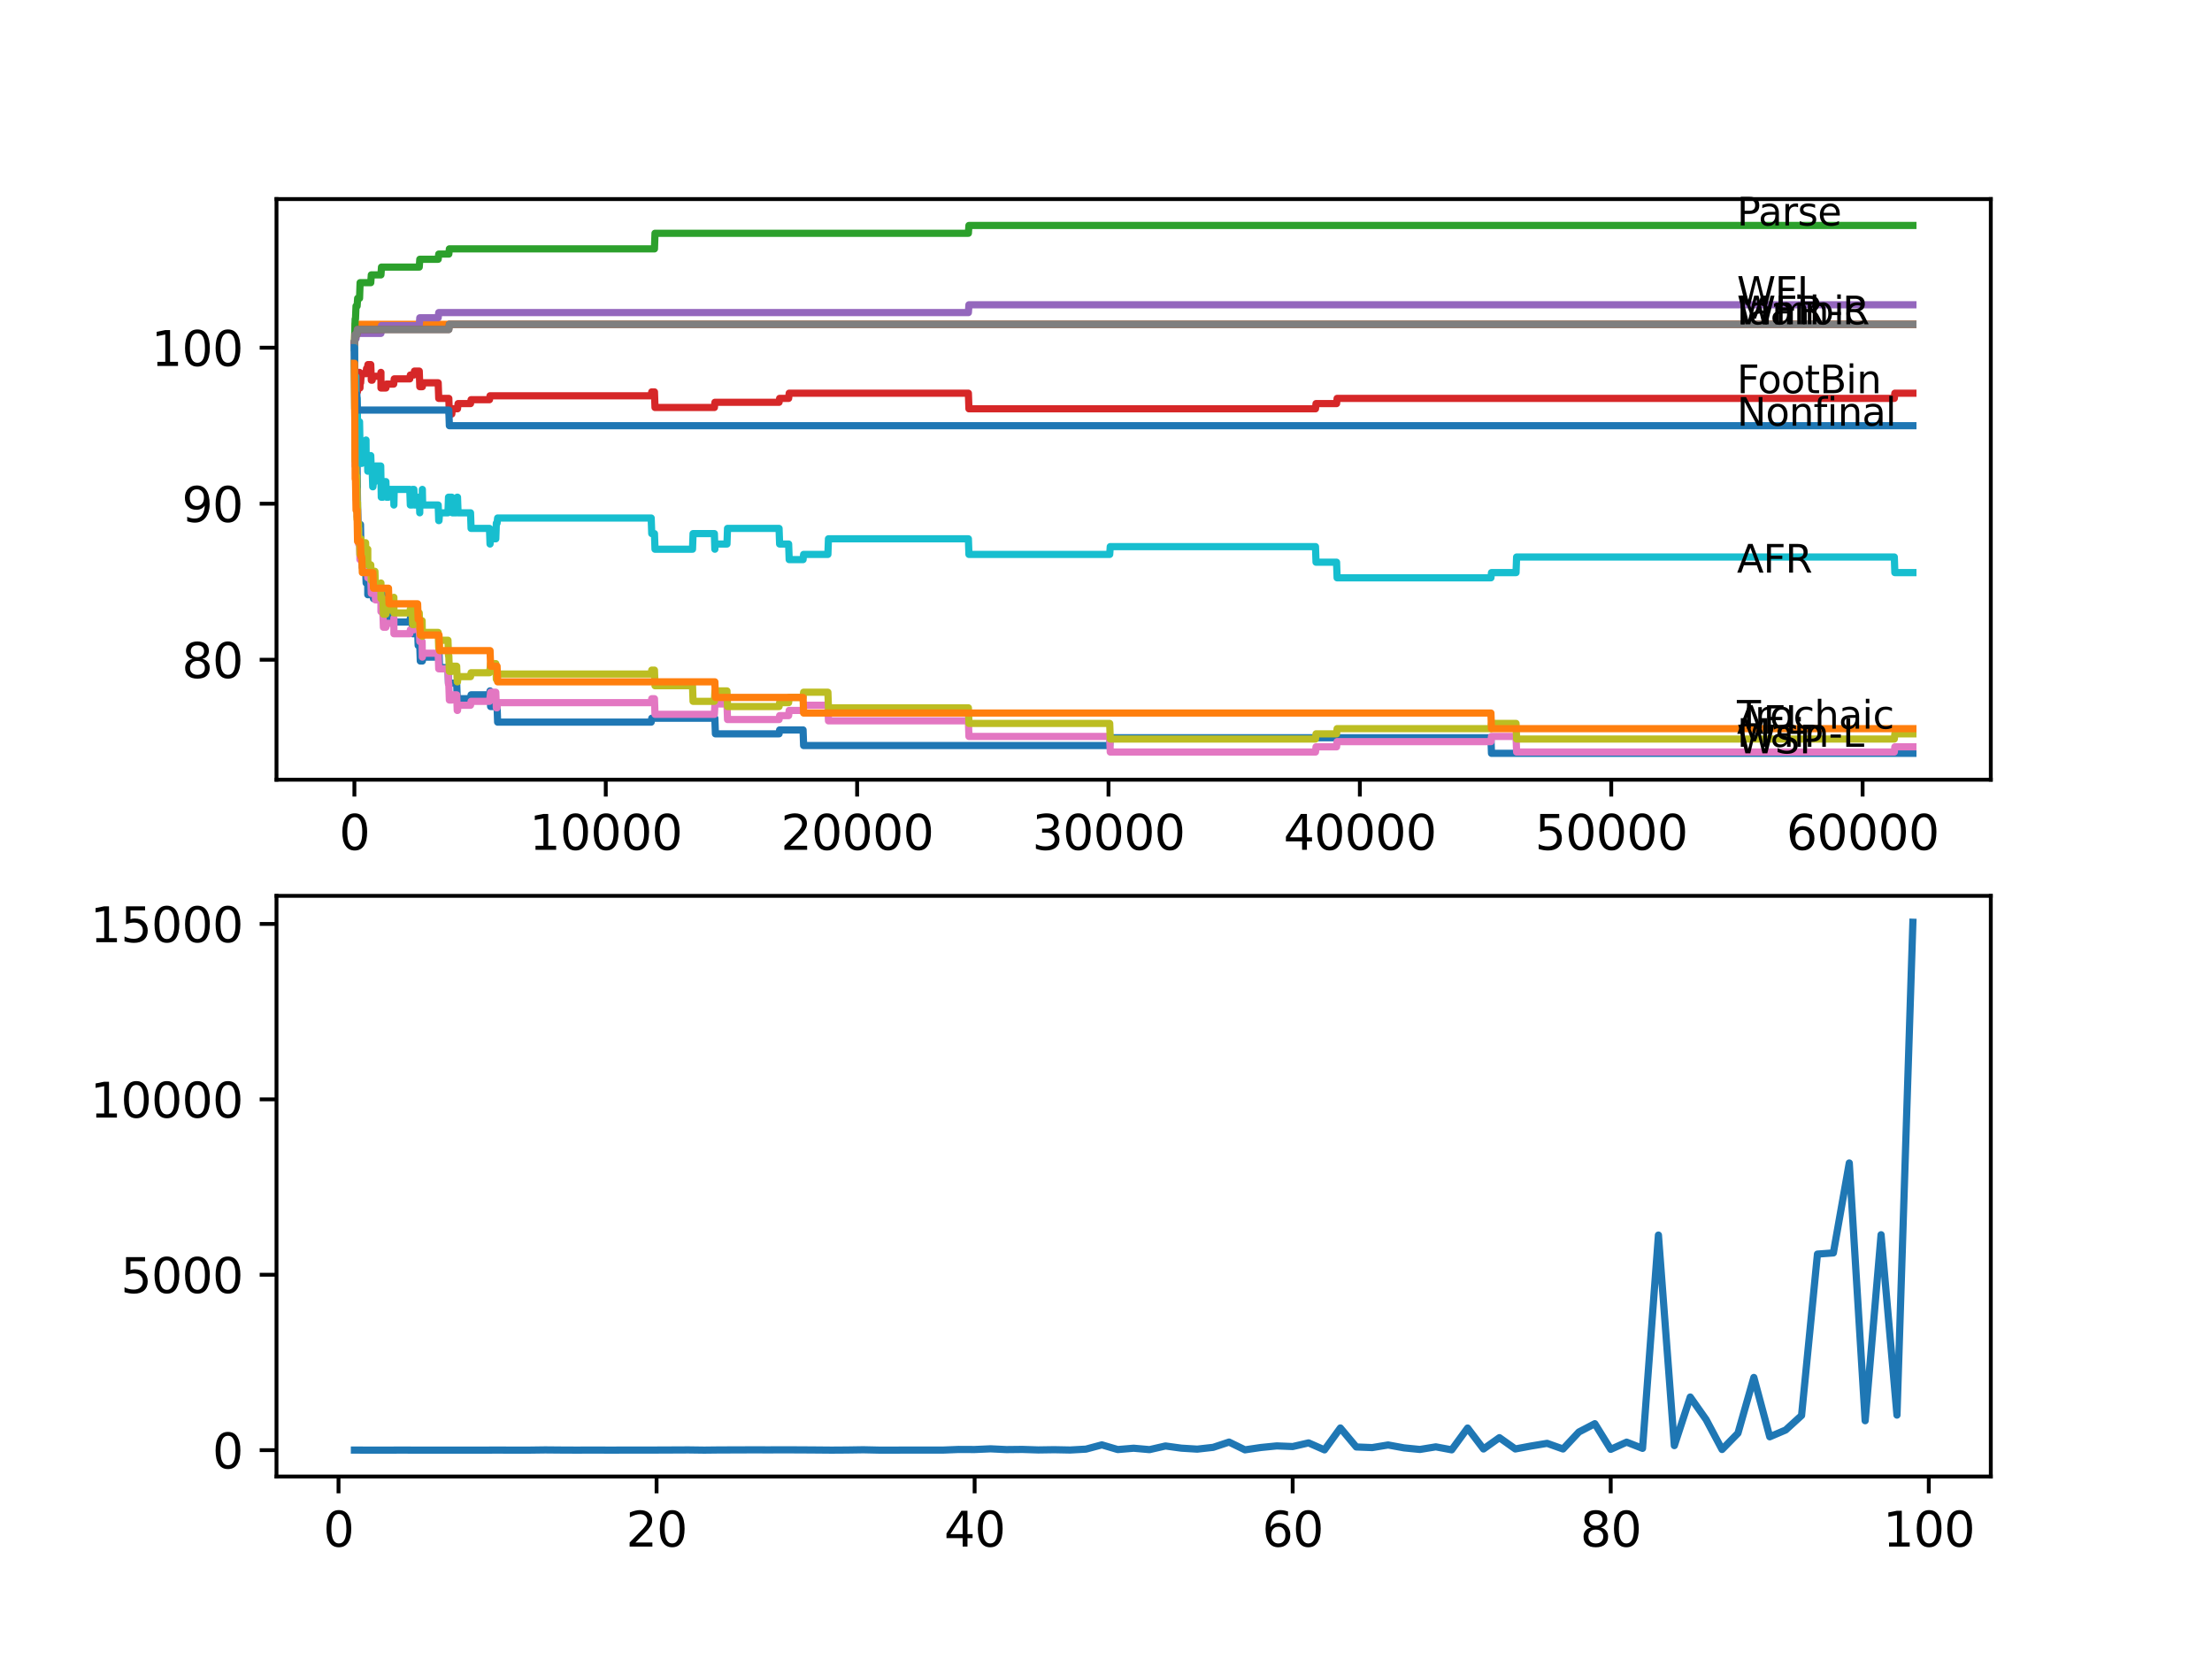 <?xml version="1.0" encoding="utf-8" standalone="no"?>
<!DOCTYPE svg PUBLIC "-//W3C//DTD SVG 1.1//EN"
  "http://www.w3.org/Graphics/SVG/1.1/DTD/svg11.dtd">
<svg xmlns:xlink="http://www.w3.org/1999/xlink" width="460.8pt" height="345.6pt" viewBox="0 0 460.8 345.6" xmlns="http://www.w3.org/2000/svg" version="1.1">
 <defs>
  <style type="text/css">*{stroke-linejoin: round; stroke-linecap: butt}</style>
 </defs>
 <g id="figure_1">
  <g id="patch_1">
   <path d="M 0 345.6 
L 460.8 345.6 
L 460.8 0 
L 0 0 
z
" style="fill: #ffffff"/>
  </g>
  <g id="axes_1">
   <g id="patch_2">
    <path d="M 57.6 162.432 
L 414.72 162.432 
L 414.72 41.472 
L 57.6 41.472 
z
" style="fill: #ffffff"/>
   </g>
   <g id="matplotlib.axis_1">
    <g id="xtick_1">
     <g id="line2d_1">
      <defs>
       <path id="m756cd01f2f" d="M 0 0 
L 0 3.5 
" style="stroke: #000000; stroke-width: 0.8"/>
      </defs>
      <g>
       <use xlink:href="#m756cd01f2f" x="73.827" y="162.432" style="stroke: #000000; stroke-width: 0.8"/>
      </g>
     </g>
     <g id="text_1">
      <!-- 0 -->
      <g transform="translate(70.646 177.03)scale(0.1 -0.1)">
       <defs>
        <path id="DejaVuSans-30" d="M 2034 4250 
Q 1547 4250 1301 3770 
Q 1056 3291 1056 2328 
Q 1056 1369 1301 889 
Q 1547 409 2034 409 
Q 2525 409 2770 889 
Q 3016 1369 3016 2328 
Q 3016 3291 2770 3770 
Q 2525 4250 2034 4250 
z
M 2034 4750 
Q 2819 4750 3233 4129 
Q 3647 3509 3647 2328 
Q 3647 1150 3233 529 
Q 2819 -91 2034 -91 
Q 1250 -91 836 529 
Q 422 1150 422 2328 
Q 422 3509 836 4129 
Q 1250 4750 2034 4750 
z
" transform="scale(0.016)"/>
       </defs>
       <use xlink:href="#DejaVuSans-30"/>
      </g>
     </g>
    </g>
    <g id="xtick_2">
     <g id="line2d_2">
      <g>
       <use xlink:href="#m756cd01f2f" x="126.192" y="162.432" style="stroke: #000000; stroke-width: 0.8"/>
      </g>
     </g>
     <g id="text_2">
      <!-- 10000 -->
      <g transform="translate(110.286 177.03)scale(0.1 -0.1)">
       <defs>
        <path id="DejaVuSans-31" d="M 794 531 
L 1825 531 
L 1825 4091 
L 703 3866 
L 703 4441 
L 1819 4666 
L 2450 4666 
L 2450 531 
L 3481 531 
L 3481 0 
L 794 0 
L 794 531 
z
" transform="scale(0.016)"/>
       </defs>
       <use xlink:href="#DejaVuSans-31"/>
       <use xlink:href="#DejaVuSans-30" x="63.623"/>
       <use xlink:href="#DejaVuSans-30" x="127.246"/>
       <use xlink:href="#DejaVuSans-30" x="190.869"/>
       <use xlink:href="#DejaVuSans-30" x="254.492"/>
      </g>
     </g>
    </g>
    <g id="xtick_3">
     <g id="line2d_3">
      <g>
       <use xlink:href="#m756cd01f2f" x="178.556" y="162.432" style="stroke: #000000; stroke-width: 0.8"/>
      </g>
     </g>
     <g id="text_3">
      <!-- 20000 -->
      <g transform="translate(162.65 177.03)scale(0.1 -0.1)">
       <defs>
        <path id="DejaVuSans-32" d="M 1228 531 
L 3431 531 
L 3431 0 
L 469 0 
L 469 531 
Q 828 903 1448 1529 
Q 2069 2156 2228 2338 
Q 2531 2678 2651 2914 
Q 2772 3150 2772 3378 
Q 2772 3750 2511 3984 
Q 2250 4219 1831 4219 
Q 1534 4219 1204 4116 
Q 875 4013 500 3803 
L 500 4441 
Q 881 4594 1212 4672 
Q 1544 4750 1819 4750 
Q 2544 4750 2975 4387 
Q 3406 4025 3406 3419 
Q 3406 3131 3298 2873 
Q 3191 2616 2906 2266 
Q 2828 2175 2409 1742 
Q 1991 1309 1228 531 
z
" transform="scale(0.016)"/>
       </defs>
       <use xlink:href="#DejaVuSans-32"/>
       <use xlink:href="#DejaVuSans-30" x="63.623"/>
       <use xlink:href="#DejaVuSans-30" x="127.246"/>
       <use xlink:href="#DejaVuSans-30" x="190.869"/>
       <use xlink:href="#DejaVuSans-30" x="254.492"/>
      </g>
     </g>
    </g>
    <g id="xtick_4">
     <g id="line2d_4">
      <g>
       <use xlink:href="#m756cd01f2f" x="230.921" y="162.432" style="stroke: #000000; stroke-width: 0.8"/>
      </g>
     </g>
     <g id="text_4">
      <!-- 30000 -->
      <g transform="translate(215.015 177.03)scale(0.1 -0.1)">
       <defs>
        <path id="DejaVuSans-33" d="M 2597 2516 
Q 3050 2419 3304 2112 
Q 3559 1806 3559 1356 
Q 3559 666 3084 287 
Q 2609 -91 1734 -91 
Q 1441 -91 1130 -33 
Q 819 25 488 141 
L 488 750 
Q 750 597 1062 519 
Q 1375 441 1716 441 
Q 2309 441 2620 675 
Q 2931 909 2931 1356 
Q 2931 1769 2642 2001 
Q 2353 2234 1838 2234 
L 1294 2234 
L 1294 2753 
L 1863 2753 
Q 2328 2753 2575 2939 
Q 2822 3125 2822 3475 
Q 2822 3834 2567 4026 
Q 2313 4219 1838 4219 
Q 1578 4219 1281 4162 
Q 984 4106 628 3988 
L 628 4550 
Q 988 4650 1302 4700 
Q 1616 4750 1894 4750 
Q 2613 4750 3031 4423 
Q 3450 4097 3450 3541 
Q 3450 3153 3228 2886 
Q 3006 2619 2597 2516 
z
" transform="scale(0.016)"/>
       </defs>
       <use xlink:href="#DejaVuSans-33"/>
       <use xlink:href="#DejaVuSans-30" x="63.623"/>
       <use xlink:href="#DejaVuSans-30" x="127.246"/>
       <use xlink:href="#DejaVuSans-30" x="190.869"/>
       <use xlink:href="#DejaVuSans-30" x="254.492"/>
      </g>
     </g>
    </g>
    <g id="xtick_5">
     <g id="line2d_5">
      <g>
       <use xlink:href="#m756cd01f2f" x="283.285" y="162.432" style="stroke: #000000; stroke-width: 0.8"/>
      </g>
     </g>
     <g id="text_5">
      <!-- 40000 -->
      <g transform="translate(267.379 177.03)scale(0.1 -0.1)">
       <defs>
        <path id="DejaVuSans-34" d="M 2419 4116 
L 825 1625 
L 2419 1625 
L 2419 4116 
z
M 2253 4666 
L 3047 4666 
L 3047 1625 
L 3713 1625 
L 3713 1100 
L 3047 1100 
L 3047 0 
L 2419 0 
L 2419 1100 
L 313 1100 
L 313 1709 
L 2253 4666 
z
" transform="scale(0.016)"/>
       </defs>
       <use xlink:href="#DejaVuSans-34"/>
       <use xlink:href="#DejaVuSans-30" x="63.623"/>
       <use xlink:href="#DejaVuSans-30" x="127.246"/>
       <use xlink:href="#DejaVuSans-30" x="190.869"/>
       <use xlink:href="#DejaVuSans-30" x="254.492"/>
      </g>
     </g>
    </g>
    <g id="xtick_6">
     <g id="line2d_6">
      <g>
       <use xlink:href="#m756cd01f2f" x="335.65" y="162.432" style="stroke: #000000; stroke-width: 0.8"/>
      </g>
     </g>
     <g id="text_6">
      <!-- 50000 -->
      <g transform="translate(319.744 177.03)scale(0.1 -0.1)">
       <defs>
        <path id="DejaVuSans-35" d="M 691 4666 
L 3169 4666 
L 3169 4134 
L 1269 4134 
L 1269 2991 
Q 1406 3038 1543 3061 
Q 1681 3084 1819 3084 
Q 2600 3084 3056 2656 
Q 3513 2228 3513 1497 
Q 3513 744 3044 326 
Q 2575 -91 1722 -91 
Q 1428 -91 1123 -41 
Q 819 9 494 109 
L 494 744 
Q 775 591 1075 516 
Q 1375 441 1709 441 
Q 2250 441 2565 725 
Q 2881 1009 2881 1497 
Q 2881 1984 2565 2268 
Q 2250 2553 1709 2553 
Q 1456 2553 1204 2497 
Q 953 2441 691 2322 
L 691 4666 
z
" transform="scale(0.016)"/>
       </defs>
       <use xlink:href="#DejaVuSans-35"/>
       <use xlink:href="#DejaVuSans-30" x="63.623"/>
       <use xlink:href="#DejaVuSans-30" x="127.246"/>
       <use xlink:href="#DejaVuSans-30" x="190.869"/>
       <use xlink:href="#DejaVuSans-30" x="254.492"/>
      </g>
     </g>
    </g>
    <g id="xtick_7">
     <g id="line2d_7">
      <g>
       <use xlink:href="#m756cd01f2f" x="388.014" y="162.432" style="stroke: #000000; stroke-width: 0.8"/>
      </g>
     </g>
     <g id="text_7">
      <!-- 60000 -->
      <g transform="translate(372.108 177.03)scale(0.1 -0.1)">
       <defs>
        <path id="DejaVuSans-36" d="M 2113 2584 
Q 1688 2584 1439 2293 
Q 1191 2003 1191 1497 
Q 1191 994 1439 701 
Q 1688 409 2113 409 
Q 2538 409 2786 701 
Q 3034 994 3034 1497 
Q 3034 2003 2786 2293 
Q 2538 2584 2113 2584 
z
M 3366 4563 
L 3366 3988 
Q 3128 4100 2886 4159 
Q 2644 4219 2406 4219 
Q 1781 4219 1451 3797 
Q 1122 3375 1075 2522 
Q 1259 2794 1537 2939 
Q 1816 3084 2150 3084 
Q 2853 3084 3261 2657 
Q 3669 2231 3669 1497 
Q 3669 778 3244 343 
Q 2819 -91 2113 -91 
Q 1303 -91 875 529 
Q 447 1150 447 2328 
Q 447 3434 972 4092 
Q 1497 4750 2381 4750 
Q 2619 4750 2861 4703 
Q 3103 4656 3366 4563 
z
" transform="scale(0.016)"/>
       </defs>
       <use xlink:href="#DejaVuSans-36"/>
       <use xlink:href="#DejaVuSans-30" x="63.623"/>
       <use xlink:href="#DejaVuSans-30" x="127.246"/>
       <use xlink:href="#DejaVuSans-30" x="190.869"/>
       <use xlink:href="#DejaVuSans-30" x="254.492"/>
      </g>
     </g>
    </g>
   </g>
   <g id="matplotlib.axis_2">
    <g id="ytick_1">
     <g id="line2d_8">
      <defs>
       <path id="me4a958b101" d="M 0 0 
L -3.5 0 
" style="stroke: #000000; stroke-width: 0.8"/>
      </defs>
      <g>
       <use xlink:href="#me4a958b101" x="57.6" y="137.433" style="stroke: #000000; stroke-width: 0.8"/>
      </g>
     </g>
     <g id="text_8">
      <!-- 80 -->
      <g transform="translate(37.875 141.232)scale(0.1 -0.1)">
       <defs>
        <path id="DejaVuSans-38" d="M 2034 2216 
Q 1584 2216 1326 1975 
Q 1069 1734 1069 1313 
Q 1069 891 1326 650 
Q 1584 409 2034 409 
Q 2484 409 2743 651 
Q 3003 894 3003 1313 
Q 3003 1734 2745 1975 
Q 2488 2216 2034 2216 
z
M 1403 2484 
Q 997 2584 770 2862 
Q 544 3141 544 3541 
Q 544 4100 942 4425 
Q 1341 4750 2034 4750 
Q 2731 4750 3128 4425 
Q 3525 4100 3525 3541 
Q 3525 3141 3298 2862 
Q 3072 2584 2669 2484 
Q 3125 2378 3379 2068 
Q 3634 1759 3634 1313 
Q 3634 634 3220 271 
Q 2806 -91 2034 -91 
Q 1263 -91 848 271 
Q 434 634 434 1313 
Q 434 1759 690 2068 
Q 947 2378 1403 2484 
z
M 1172 3481 
Q 1172 3119 1398 2916 
Q 1625 2713 2034 2713 
Q 2441 2713 2670 2916 
Q 2900 3119 2900 3481 
Q 2900 3844 2670 4047 
Q 2441 4250 2034 4250 
Q 1625 4250 1398 4047 
Q 1172 3844 1172 3481 
z
" transform="scale(0.016)"/>
       </defs>
       <use xlink:href="#DejaVuSans-38"/>
       <use xlink:href="#DejaVuSans-30" x="63.623"/>
      </g>
     </g>
    </g>
    <g id="ytick_2">
     <g id="line2d_9">
      <g>
       <use xlink:href="#me4a958b101" x="57.6" y="104.931" style="stroke: #000000; stroke-width: 0.8"/>
      </g>
     </g>
     <g id="text_9">
      <!-- 90 -->
      <g transform="translate(37.875 108.731)scale(0.1 -0.1)">
       <defs>
        <path id="DejaVuSans-39" d="M 703 97 
L 703 672 
Q 941 559 1184 500 
Q 1428 441 1663 441 
Q 2288 441 2617 861 
Q 2947 1281 2994 2138 
Q 2813 1869 2534 1725 
Q 2256 1581 1919 1581 
Q 1219 1581 811 2004 
Q 403 2428 403 3163 
Q 403 3881 828 4315 
Q 1253 4750 1959 4750 
Q 2769 4750 3195 4129 
Q 3622 3509 3622 2328 
Q 3622 1225 3098 567 
Q 2575 -91 1691 -91 
Q 1453 -91 1209 -44 
Q 966 3 703 97 
z
M 1959 2075 
Q 2384 2075 2632 2365 
Q 2881 2656 2881 3163 
Q 2881 3666 2632 3958 
Q 2384 4250 1959 4250 
Q 1534 4250 1286 3958 
Q 1038 3666 1038 3163 
Q 1038 2656 1286 2365 
Q 1534 2075 1959 2075 
z
" transform="scale(0.016)"/>
       </defs>
       <use xlink:href="#DejaVuSans-39"/>
       <use xlink:href="#DejaVuSans-30" x="63.623"/>
      </g>
     </g>
    </g>
    <g id="ytick_3">
     <g id="line2d_10">
      <g>
       <use xlink:href="#me4a958b101" x="57.6" y="72.43" style="stroke: #000000; stroke-width: 0.8"/>
      </g>
     </g>
     <g id="text_10">
      <!-- 100 -->
      <g transform="translate(31.512 76.229)scale(0.1 -0.1)">
       <use xlink:href="#DejaVuSans-31"/>
       <use xlink:href="#DejaVuSans-30" x="63.623"/>
       <use xlink:href="#DejaVuSans-30" x="127.246"/>
      </g>
     </g>
    </g>
   </g>
   <g id="line2d_11">
    <path d="M 73.833 71.617 
L 73.843 71.617 
L 73.958 87.597 
L 73.974 85.972 
L 73.979 85.972 
L 74.105 97.348 
L 74.126 97.348 
L 74.246 95.452 
L 74.367 95.452 
L 74.493 106.015 
L 74.503 106.015 
L 74.618 109.265 
L 75.095 109.265 
L 75.215 115.765 
L 75.33 114.953 
L 75.367 114.953 
L 75.482 118.203 
L 76.158 118.203 
L 76.273 121.453 
L 76.535 121.453 
L 76.613 120.64 
L 76.619 123.891 
L 76.629 123.891 
L 77.236 123.891 
L 77.352 122.265 
L 77.535 122.265 
L 77.65 121.453 
L 77.687 121.453 
L 77.802 124.703 
L 79.31 124.703 
L 79.425 123.891 
L 79.755 123.891 
L 79.87 127.141 
L 80.389 127.141 
L 80.504 126.328 
L 80.928 126.328 
L 81.043 129.578 
L 85.363 129.578 
L 85.479 128.766 
L 85.84 128.766 
L 85.955 132.016 
L 86.222 132.016 
L 86.337 131.203 
L 86.997 131.203 
L 87.112 134.454 
L 87.442 134.454 
L 87.557 137.704 
L 87.982 137.704 
L 88.097 136.891 
L 91.281 136.891 
L 91.396 135.808 
L 91.453 135.808 
L 91.569 139.058 
L 93.318 139.058 
L 93.433 142.308 
L 95.135 142.308 
L 95.25 145.558 
L 98.02 145.558 
L 98.135 144.746 
L 101.968 144.746 
L 102.083 143.933 
L 102.089 143.933 
L 102.204 147.183 
L 103.55 147.183 
L 103.665 150.434 
L 135.654 150.434 
L 135.769 149.621 
L 148.918 149.621 
L 149.033 152.871 
L 162.292 152.871 
L 162.407 152.059 
L 167.293 152.059 
L 167.408 155.309 
L 231.172 155.309 
L 231.287 153.684 
L 310.588 153.684 
L 310.703 156.934 
L 398.487 156.934 
L 398.487 156.934 
" clip-path="url(#p70b802750a)" style="fill: none; stroke: #1f77b4; stroke-width: 1.5; stroke-linecap: square"/>
   </g>
   <g id="line2d_12">
    <path d="M 73.833 71.617 
L 73.843 71.617 
L 73.979 67.555 
L 398.487 67.555 
L 398.487 67.555 
" clip-path="url(#p70b802750a)" style="fill: none; stroke: #ff7f0e; stroke-width: 1.5; stroke-linecap: square"/>
   </g>
   <g id="line2d_13">
    <path d="M 73.833 71.617 
L 73.843 71.617 
L 73.985 66.471 
L 74.053 66.471 
L 74.168 63.763 
L 74.393 63.763 
L 74.508 62.138 
L 74.901 62.138 
L 75.016 58.887 
L 77.236 58.887 
L 77.352 57.262 
L 79.357 57.262 
L 79.472 55.637 
L 87.338 55.637 
L 87.453 54.012 
L 91.281 54.012 
L 91.396 52.929 
L 93.496 52.929 
L 93.611 51.845 
L 136.335 51.845 
L 136.45 48.595 
L 201.733 48.595 
L 201.848 46.97 
L 398.487 46.97 
L 398.487 46.97 
" clip-path="url(#p70b802750a)" style="fill: none; stroke: #2ca02c; stroke-width: 1.5; stroke-linecap: square"/>
   </g>
   <g id="line2d_14">
    <path d="M 73.833 72.43 
L 73.848 72.43 
L 73.859 71.346 
L 73.901 79.201 
L 73.927 78.388 
L 73.964 78.388 
L 73.985 81.639 
L 74.074 78.93 
L 74.126 78.93 
L 74.163 78.118 
L 74.168 81.368 
L 74.22 81.368 
L 74.252 81.368 
L 74.372 78.388 
L 74.393 78.388 
L 74.451 81.639 
L 74.503 78.659 
L 74.608 78.659 
L 74.723 77.576 
L 74.901 77.576 
L 74.985 80.826 
L 75.011 79.743 
L 75.126 79.743 
L 75.241 77.847 
L 76.247 77.847 
L 76.362 76.763 
L 76.535 76.763 
L 76.65 75.951 
L 77.236 75.951 
L 77.352 79.201 
L 77.535 79.201 
L 77.65 78.388 
L 79.31 78.388 
L 79.357 77.576 
L 79.362 80.826 
L 79.404 80.826 
L 80.389 80.826 
L 80.504 80.013 
L 82.012 80.013 
L 82.127 78.93 
L 85.363 78.93 
L 85.479 78.118 
L 86.222 78.118 
L 86.337 77.305 
L 87.338 77.305 
L 87.453 80.555 
L 87.982 80.555 
L 88.097 79.743 
L 91.281 79.743 
L 91.396 82.993 
L 93.496 82.993 
L 93.611 86.243 
L 94.119 86.243 
L 94.234 85.16 
L 95.307 85.16 
L 95.423 84.076 
L 98.02 84.076 
L 98.135 83.264 
L 101.968 83.264 
L 102.083 82.451 
L 135.654 82.451 
L 135.769 81.639 
L 136.335 81.639 
L 136.45 84.889 
L 148.819 84.889 
L 148.934 83.805 
L 162.292 83.805 
L 162.407 82.993 
L 164.287 82.993 
L 164.402 81.909 
L 201.733 81.909 
L 201.848 85.16 
L 274.038 85.16 
L 274.153 84.076 
L 278.431 84.076 
L 278.546 82.993 
L 394.618 82.993 
L 394.733 81.909 
L 398.487 81.909 
L 398.487 81.909 
" clip-path="url(#p70b802750a)" style="fill: none; stroke: #d62728; stroke-width: 1.5; stroke-linecap: square"/>
   </g>
   <g id="line2d_15">
    <path d="M 73.833 71.617 
L 73.869 71.617 
L 73.985 70.534 
L 74.163 70.534 
L 74.278 69.45 
L 79.357 69.45 
L 79.472 67.825 
L 87.338 67.825 
L 87.453 66.2 
L 91.281 66.2 
L 91.396 65.117 
L 201.733 65.117 
L 201.848 63.492 
L 398.487 63.492 
L 398.487 63.492 
" clip-path="url(#p70b802750a)" style="fill: none; stroke: #9467bd; stroke-width: 1.5; stroke-linecap: square"/>
   </g>
   <g id="line2d_16">
    <path d="M 73.833 72.43 
L 73.843 72.43 
L 73.969 69.721 
L 74.341 69.721 
L 74.456 68.638 
L 93.496 68.638 
L 93.611 67.555 
L 398.487 67.555 
L 398.487 67.555 
" clip-path="url(#p70b802750a)" style="fill: none; stroke: #8c564b; stroke-width: 1.5; stroke-linecap: square"/>
   </g>
   <g id="line2d_17">
    <path d="M 73.833 72.43 
L 73.838 72.43 
L 73.979 95.723 
L 73.985 94.639 
L 73.995 93.827 
L 74 97.077 
L 74.089 95.181 
L 74.095 95.181 
L 74.215 104.119 
L 74.252 104.119 
L 74.341 101.952 
L 74.346 105.202 
L 74.356 105.202 
L 74.367 105.202 
L 74.393 104.39 
L 74.398 107.64 
L 74.472 105.744 
L 74.477 105.744 
L 74.592 111.161 
L 74.608 111.161 
L 74.702 110.077 
L 74.707 113.328 
L 74.901 113.328 
L 74.985 116.578 
L 75.011 115.494 
L 75.095 115.494 
L 75.194 113.328 
L 75.199 116.578 
L 75.215 116.578 
L 75.33 115.765 
L 76.158 115.765 
L 76.247 119.015 
L 76.268 117.932 
L 76.535 117.932 
L 76.613 117.119 
L 76.619 120.37 
L 76.629 120.37 
L 77.236 120.37 
L 77.352 123.62 
L 77.535 123.62 
L 77.65 122.807 
L 77.687 122.807 
L 77.802 121.724 
L 78.106 121.724 
L 78.221 124.974 
L 79.31 124.974 
L 79.357 124.161 
L 79.362 127.412 
L 79.404 127.412 
L 79.755 127.412 
L 79.87 130.662 
L 80.389 130.662 
L 80.504 129.849 
L 82.012 129.849 
L 82.054 128.766 
L 82.059 132.016 
L 82.112 132.016 
L 85.363 132.016 
L 85.479 131.203 
L 86.222 131.203 
L 86.337 130.391 
L 87.338 130.391 
L 87.453 133.641 
L 87.934 133.641 
L 87.982 136.891 
L 88.044 136.079 
L 91.281 136.079 
L 91.396 139.329 
L 93.318 139.329 
L 93.433 142.579 
L 93.496 142.579 
L 93.611 145.829 
L 94.119 145.829 
L 94.234 144.746 
L 95.135 144.746 
L 95.25 147.996 
L 95.307 147.996 
L 95.423 146.913 
L 98.02 146.913 
L 98.135 146.1 
L 101.968 146.1 
L 102.083 145.287 
L 102.089 145.287 
L 102.204 144.204 
L 103.283 144.204 
L 103.398 147.454 
L 103.55 147.454 
L 103.665 146.371 
L 135.654 146.371 
L 135.769 145.558 
L 136.335 145.558 
L 136.45 148.808 
L 148.819 148.808 
L 148.939 146.642 
L 151.442 146.642 
L 151.557 149.892 
L 162.292 149.892 
L 162.407 149.079 
L 164.287 149.079 
L 164.402 147.996 
L 167.293 147.996 
L 167.408 146.913 
L 172.466 146.913 
L 172.582 150.163 
L 201.733 150.163 
L 201.848 153.413 
L 231.172 153.413 
L 231.287 156.663 
L 274.038 156.663 
L 274.153 155.58 
L 278.431 155.58 
L 278.546 154.496 
L 310.588 154.496 
L 310.703 153.413 
L 315.819 153.413 
L 315.935 156.663 
L 394.618 156.663 
L 394.733 155.58 
L 398.487 155.58 
L 398.487 155.58 
" clip-path="url(#p70b802750a)" style="fill: none; stroke: #e377c2; stroke-width: 1.5; stroke-linecap: square"/>
   </g>
   <g id="line2d_18">
    <path d="M 73.833 72.43 
L 73.843 72.43 
L 73.969 69.721 
L 74.341 69.721 
L 74.456 68.638 
L 93.496 68.638 
L 93.611 67.555 
L 398.487 67.555 
L 398.487 67.555 
" clip-path="url(#p70b802750a)" style="fill: none; stroke: #7f7f7f; stroke-width: 1.5; stroke-linecap: square"/>
   </g>
   <g id="line2d_19">
    <path d="M 73.833 75.68 
L 73.838 75.68 
L 73.979 94.639 
L 74 95.993 
L 74.095 92.472 
L 74.215 101.41 
L 74.252 101.41 
L 74.341 99.244 
L 74.346 102.494 
L 74.356 102.494 
L 74.367 102.494 
L 74.372 101.681 
L 74.398 108.181 
L 74.44 108.181 
L 74.451 108.181 
L 74.477 104.66 
L 74.508 110.077 
L 74.545 110.077 
L 74.608 110.077 
L 74.702 108.994 
L 74.707 112.244 
L 74.901 112.244 
L 74.985 115.494 
L 75.011 114.411 
L 75.095 114.411 
L 75.194 112.244 
L 75.199 115.494 
L 75.215 115.494 
L 75.33 114.682 
L 75.367 114.682 
L 75.482 113.057 
L 76.158 113.057 
L 76.247 116.307 
L 76.268 115.223 
L 76.535 115.223 
L 76.613 114.411 
L 76.619 117.661 
L 76.629 117.661 
L 77.236 117.661 
L 77.352 120.911 
L 77.535 120.911 
L 77.65 120.099 
L 77.687 120.099 
L 77.802 119.015 
L 78.106 119.015 
L 78.221 122.265 
L 79.31 122.265 
L 79.357 121.453 
L 79.362 124.703 
L 79.404 124.703 
L 79.755 124.703 
L 79.87 127.953 
L 80.389 127.953 
L 80.504 127.141 
L 80.928 127.141 
L 81.043 125.516 
L 82.012 125.516 
L 82.054 124.432 
L 82.059 127.682 
L 82.112 127.682 
L 85.363 127.682 
L 85.479 126.87 
L 85.84 126.87 
L 85.955 130.12 
L 86.222 130.12 
L 86.337 129.307 
L 86.997 129.307 
L 87.112 127.682 
L 87.338 127.682 
L 87.442 130.933 
L 87.447 129.307 
L 87.934 129.307 
L 87.982 132.558 
L 88.044 131.745 
L 91.281 131.745 
L 91.396 134.995 
L 91.453 134.995 
L 91.569 133.37 
L 93.318 133.37 
L 93.433 136.62 
L 93.496 136.62 
L 93.611 139.87 
L 94.119 139.87 
L 94.234 138.787 
L 95.135 138.787 
L 95.25 142.037 
L 95.307 142.037 
L 95.423 140.954 
L 98.02 140.954 
L 98.135 140.141 
L 101.968 140.141 
L 102.083 139.329 
L 102.089 139.329 
L 102.204 138.245 
L 103.283 138.245 
L 103.398 141.496 
L 103.55 141.496 
L 103.665 140.412 
L 135.654 140.412 
L 135.769 139.6 
L 136.335 139.6 
L 136.45 142.85 
L 144.263 142.85 
L 144.378 146.1 
L 148.819 146.1 
L 148.939 143.933 
L 151.442 143.933 
L 151.557 147.183 
L 162.292 147.183 
L 162.407 146.371 
L 164.287 146.371 
L 164.402 145.287 
L 167.293 145.287 
L 167.408 144.204 
L 172.466 144.204 
L 172.582 147.454 
L 201.733 147.454 
L 201.848 150.704 
L 231.172 150.704 
L 231.287 153.955 
L 274.038 153.955 
L 274.153 152.871 
L 278.431 152.871 
L 278.546 151.788 
L 310.588 151.788 
L 310.703 150.704 
L 315.819 150.704 
L 315.935 153.955 
L 394.618 153.955 
L 394.733 152.871 
L 398.487 152.871 
L 398.487 152.871 
" clip-path="url(#p70b802750a)" style="fill: none; stroke: #bcbd22; stroke-width: 1.5; stroke-linecap: square"/>
   </g>
   <g id="line2d_20">
    <path d="M 73.833 75.68 
L 73.838 75.68 
L 73.843 72.43 
L 73.901 85.16 
L 73.937 82.722 
L 73.943 82.722 
L 74.011 78.388 
L 74.032 84.889 
L 74.042 84.889 
L 74.053 84.889 
L 74.126 78.388 
L 74.163 81.639 
L 74.278 84.889 
L 74.299 84.889 
L 74.341 88.139 
L 74.377 82.993 
L 74.409 86.243 
L 74.451 86.243 
L 74.503 91.118 
L 74.561 87.868 
L 74.608 87.868 
L 74.702 91.118 
L 74.718 87.868 
L 74.901 87.868 
L 75.021 94.368 
L 75.095 94.368 
L 75.131 96.535 
L 75.21 93.285 
L 75.215 93.285 
L 75.33 96.535 
L 75.367 96.535 
L 75.482 94.91 
L 76.158 94.91 
L 76.247 91.66 
L 76.268 94.91 
L 76.535 94.91 
L 76.613 98.16 
L 76.645 94.91 
L 77.236 94.91 
L 77.352 98.16 
L 77.535 98.16 
L 77.65 101.41 
L 77.687 101.41 
L 77.802 100.327 
L 78.106 100.327 
L 78.221 97.077 
L 79.31 97.077 
L 79.43 103.577 
L 79.755 103.577 
L 79.87 100.327 
L 80.389 100.327 
L 80.504 103.577 
L 80.928 103.577 
L 81.043 101.952 
L 82.012 101.952 
L 82.054 105.202 
L 82.122 101.952 
L 85.363 101.952 
L 85.479 105.202 
L 85.84 105.202 
L 85.955 101.952 
L 86.222 101.952 
L 86.337 105.202 
L 86.997 105.202 
L 87.112 103.577 
L 87.338 103.577 
L 87.442 106.827 
L 87.447 105.202 
L 87.934 105.202 
L 87.982 101.952 
L 88.044 105.202 
L 91.281 105.202 
L 91.396 108.452 
L 91.453 108.452 
L 91.569 106.827 
L 93.318 106.827 
L 93.433 103.577 
L 94.119 103.577 
L 94.234 106.827 
L 95.135 106.827 
L 95.25 103.577 
L 95.307 103.577 
L 95.423 106.827 
L 98.02 106.827 
L 98.135 110.077 
L 101.968 110.077 
L 102.083 113.328 
L 102.089 113.328 
L 102.204 112.244 
L 103.283 112.244 
L 103.398 108.994 
L 103.55 108.994 
L 103.665 107.911 
L 135.654 107.911 
L 135.769 111.161 
L 136.335 111.161 
L 136.45 114.411 
L 144.263 114.411 
L 144.378 111.161 
L 148.819 111.161 
L 148.918 114.411 
L 148.929 113.328 
L 151.442 113.328 
L 151.557 110.077 
L 162.292 110.077 
L 162.407 113.328 
L 164.287 113.328 
L 164.402 116.578 
L 167.293 116.578 
L 167.408 115.494 
L 172.466 115.494 
L 172.582 112.244 
L 201.733 112.244 
L 201.848 115.494 
L 231.172 115.494 
L 231.287 113.869 
L 274.038 113.869 
L 274.153 117.119 
L 278.431 117.119 
L 278.546 120.37 
L 310.588 120.37 
L 310.703 119.286 
L 315.819 119.286 
L 315.935 116.036 
L 394.618 116.036 
L 394.733 119.286 
L 398.487 119.286 
L 398.487 119.286 
" clip-path="url(#p70b802750a)" style="fill: none; stroke: #17becf; stroke-width: 1.5; stroke-linecap: square"/>
   </g>
   <g id="line2d_21">
    <path d="M 73.833 72.43 
L 73.843 72.43 
L 73.969 82.18 
L 74.341 82.18 
L 74.456 85.43 
L 93.496 85.43 
L 93.611 88.681 
L 398.487 88.681 
L 398.487 88.681 
" clip-path="url(#p70b802750a)" style="fill: none; stroke: #1f77b4; stroke-width: 1.5; stroke-linecap: square"/>
   </g>
   <g id="line2d_22">
    <path d="M 73.833 75.68 
L 73.843 75.68 
L 73.99 99.785 
L 74.053 99.785 
L 74.173 106.286 
L 74.367 106.286 
L 74.487 112.786 
L 75.095 112.786 
L 75.21 116.036 
L 75.367 116.036 
L 75.482 119.286 
L 77.687 119.286 
L 77.802 122.536 
L 80.928 122.536 
L 81.043 125.786 
L 86.997 125.786 
L 87.112 129.037 
L 87.442 129.037 
L 87.557 132.287 
L 91.453 132.287 
L 91.569 135.537 
L 102.089 135.537 
L 102.204 138.787 
L 103.55 138.787 
L 103.665 142.037 
L 148.918 142.037 
L 149.033 145.287 
L 167.293 145.287 
L 167.408 148.538 
L 310.588 148.538 
L 310.703 151.788 
L 398.487 151.788 
L 398.487 151.788 
" clip-path="url(#p70b802750a)" style="fill: none; stroke: #ff7f0e; stroke-width: 1.5; stroke-linecap: square"/>
   </g>
   <g id="patch_3">
    <path d="M 57.6 162.432 
L 57.6 41.472 
" style="fill: none; stroke: #000000; stroke-width: 0.8; stroke-linejoin: miter; stroke-linecap: square"/>
   </g>
   <g id="patch_4">
    <path d="M 414.72 162.432 
L 414.72 41.472 
" style="fill: none; stroke: #000000; stroke-width: 0.8; stroke-linejoin: miter; stroke-linecap: square"/>
   </g>
   <g id="patch_5">
    <path d="M 57.6 162.432 
L 414.72 162.432 
" style="fill: none; stroke: #000000; stroke-width: 0.8; stroke-linejoin: miter; stroke-linecap: square"/>
   </g>
   <g id="patch_6">
    <path d="M 57.6 41.472 
L 414.72 41.472 
" style="fill: none; stroke: #000000; stroke-width: 0.8; stroke-linejoin: miter; stroke-linecap: square"/>
   </g>
   <g id="text_11">
    <!-- WSP -->
    <g transform="translate(361.832 156.934)scale(0.08 -0.08)">
     <defs>
      <path id="DejaVuSans-57" d="M 213 4666 
L 850 4666 
L 1831 722 
L 2809 4666 
L 3519 4666 
L 4500 722 
L 5478 4666 
L 6119 4666 
L 4947 0 
L 4153 0 
L 3169 4050 
L 2175 0 
L 1381 0 
L 213 4666 
z
" transform="scale(0.016)"/>
      <path id="DejaVuSans-53" d="M 3425 4513 
L 3425 3897 
Q 3066 4069 2747 4153 
Q 2428 4238 2131 4238 
Q 1616 4238 1336 4038 
Q 1056 3838 1056 3469 
Q 1056 3159 1242 3001 
Q 1428 2844 1947 2747 
L 2328 2669 
Q 3034 2534 3370 2195 
Q 3706 1856 3706 1288 
Q 3706 609 3251 259 
Q 2797 -91 1919 -91 
Q 1588 -91 1214 -16 
Q 841 59 441 206 
L 441 856 
Q 825 641 1194 531 
Q 1563 422 1919 422 
Q 2459 422 2753 634 
Q 3047 847 3047 1241 
Q 3047 1584 2836 1778 
Q 2625 1972 2144 2069 
L 1759 2144 
Q 1053 2284 737 2584 
Q 422 2884 422 3419 
Q 422 4038 858 4394 
Q 1294 4750 2059 4750 
Q 2388 4750 2728 4690 
Q 3069 4631 3425 4513 
z
" transform="scale(0.016)"/>
      <path id="DejaVuSans-50" d="M 1259 4147 
L 1259 2394 
L 2053 2394 
Q 2494 2394 2734 2622 
Q 2975 2850 2975 3272 
Q 2975 3691 2734 3919 
Q 2494 4147 2053 4147 
L 1259 4147 
z
M 628 4666 
L 2053 4666 
Q 2838 4666 3239 4311 
Q 3641 3956 3641 3272 
Q 3641 2581 3239 2228 
Q 2838 1875 2053 1875 
L 1259 1875 
L 1259 0 
L 628 0 
L 628 4666 
z
" transform="scale(0.016)"/>
     </defs>
     <use xlink:href="#DejaVuSans-57"/>
     <use xlink:href="#DejaVuSans-53" x="98.877"/>
     <use xlink:href="#DejaVuSans-50" x="162.354"/>
    </g>
   </g>
   <g id="text_12">
    <!-- Iambic -->
    <g transform="translate(361.832 67.555)scale(0.08 -0.08)">
     <defs>
      <path id="DejaVuSans-49" d="M 628 4666 
L 1259 4666 
L 1259 0 
L 628 0 
L 628 4666 
z
" transform="scale(0.016)"/>
      <path id="DejaVuSans-61" d="M 2194 1759 
Q 1497 1759 1228 1600 
Q 959 1441 959 1056 
Q 959 750 1161 570 
Q 1363 391 1709 391 
Q 2188 391 2477 730 
Q 2766 1069 2766 1631 
L 2766 1759 
L 2194 1759 
z
M 3341 1997 
L 3341 0 
L 2766 0 
L 2766 531 
Q 2569 213 2275 61 
Q 1981 -91 1556 -91 
Q 1019 -91 701 211 
Q 384 513 384 1019 
Q 384 1609 779 1909 
Q 1175 2209 1959 2209 
L 2766 2209 
L 2766 2266 
Q 2766 2663 2505 2880 
Q 2244 3097 1772 3097 
Q 1472 3097 1187 3025 
Q 903 2953 641 2809 
L 641 3341 
Q 956 3463 1253 3523 
Q 1550 3584 1831 3584 
Q 2591 3584 2966 3190 
Q 3341 2797 3341 1997 
z
" transform="scale(0.016)"/>
      <path id="DejaVuSans-6d" d="M 3328 2828 
Q 3544 3216 3844 3400 
Q 4144 3584 4550 3584 
Q 5097 3584 5394 3201 
Q 5691 2819 5691 2113 
L 5691 0 
L 5113 0 
L 5113 2094 
Q 5113 2597 4934 2840 
Q 4756 3084 4391 3084 
Q 3944 3084 3684 2787 
Q 3425 2491 3425 1978 
L 3425 0 
L 2847 0 
L 2847 2094 
Q 2847 2600 2669 2842 
Q 2491 3084 2119 3084 
Q 1678 3084 1418 2786 
Q 1159 2488 1159 1978 
L 1159 0 
L 581 0 
L 581 3500 
L 1159 3500 
L 1159 2956 
Q 1356 3278 1631 3431 
Q 1906 3584 2284 3584 
Q 2666 3584 2933 3390 
Q 3200 3197 3328 2828 
z
" transform="scale(0.016)"/>
      <path id="DejaVuSans-62" d="M 3116 1747 
Q 3116 2381 2855 2742 
Q 2594 3103 2138 3103 
Q 1681 3103 1420 2742 
Q 1159 2381 1159 1747 
Q 1159 1113 1420 752 
Q 1681 391 2138 391 
Q 2594 391 2855 752 
Q 3116 1113 3116 1747 
z
M 1159 2969 
Q 1341 3281 1617 3432 
Q 1894 3584 2278 3584 
Q 2916 3584 3314 3078 
Q 3713 2572 3713 1747 
Q 3713 922 3314 415 
Q 2916 -91 2278 -91 
Q 1894 -91 1617 61 
Q 1341 213 1159 525 
L 1159 0 
L 581 0 
L 581 4863 
L 1159 4863 
L 1159 2969 
z
" transform="scale(0.016)"/>
      <path id="DejaVuSans-69" d="M 603 3500 
L 1178 3500 
L 1178 0 
L 603 0 
L 603 3500 
z
M 603 4863 
L 1178 4863 
L 1178 4134 
L 603 4134 
L 603 4863 
z
" transform="scale(0.016)"/>
      <path id="DejaVuSans-63" d="M 3122 3366 
L 3122 2828 
Q 2878 2963 2633 3030 
Q 2388 3097 2138 3097 
Q 1578 3097 1268 2742 
Q 959 2388 959 1747 
Q 959 1106 1268 751 
Q 1578 397 2138 397 
Q 2388 397 2633 464 
Q 2878 531 3122 666 
L 3122 134 
Q 2881 22 2623 -34 
Q 2366 -91 2075 -91 
Q 1284 -91 818 406 
Q 353 903 353 1747 
Q 353 2603 823 3093 
Q 1294 3584 2113 3584 
Q 2378 3584 2631 3529 
Q 2884 3475 3122 3366 
z
" transform="scale(0.016)"/>
     </defs>
     <use xlink:href="#DejaVuSans-49"/>
     <use xlink:href="#DejaVuSans-61" x="29.492"/>
     <use xlink:href="#DejaVuSans-6d" x="90.771"/>
     <use xlink:href="#DejaVuSans-62" x="188.184"/>
     <use xlink:href="#DejaVuSans-69" x="251.66"/>
     <use xlink:href="#DejaVuSans-63" x="279.443"/>
    </g>
   </g>
   <g id="text_13">
    <!-- Parse -->
    <g transform="translate(361.832 46.97)scale(0.08 -0.08)">
     <defs>
      <path id="DejaVuSans-72" d="M 2631 2963 
Q 2534 3019 2420 3045 
Q 2306 3072 2169 3072 
Q 1681 3072 1420 2755 
Q 1159 2438 1159 1844 
L 1159 0 
L 581 0 
L 581 3500 
L 1159 3500 
L 1159 2956 
Q 1341 3275 1631 3429 
Q 1922 3584 2338 3584 
Q 2397 3584 2469 3576 
Q 2541 3569 2628 3553 
L 2631 2963 
z
" transform="scale(0.016)"/>
      <path id="DejaVuSans-73" d="M 2834 3397 
L 2834 2853 
Q 2591 2978 2328 3040 
Q 2066 3103 1784 3103 
Q 1356 3103 1142 2972 
Q 928 2841 928 2578 
Q 928 2378 1081 2264 
Q 1234 2150 1697 2047 
L 1894 2003 
Q 2506 1872 2764 1633 
Q 3022 1394 3022 966 
Q 3022 478 2636 193 
Q 2250 -91 1575 -91 
Q 1294 -91 989 -36 
Q 684 19 347 128 
L 347 722 
Q 666 556 975 473 
Q 1284 391 1588 391 
Q 1994 391 2212 530 
Q 2431 669 2431 922 
Q 2431 1156 2273 1281 
Q 2116 1406 1581 1522 
L 1381 1569 
Q 847 1681 609 1914 
Q 372 2147 372 2553 
Q 372 3047 722 3315 
Q 1072 3584 1716 3584 
Q 2034 3584 2315 3537 
Q 2597 3491 2834 3397 
z
" transform="scale(0.016)"/>
      <path id="DejaVuSans-65" d="M 3597 1894 
L 3597 1613 
L 953 1613 
Q 991 1019 1311 708 
Q 1631 397 2203 397 
Q 2534 397 2845 478 
Q 3156 559 3463 722 
L 3463 178 
Q 3153 47 2828 -22 
Q 2503 -91 2169 -91 
Q 1331 -91 842 396 
Q 353 884 353 1716 
Q 353 2575 817 3079 
Q 1281 3584 2069 3584 
Q 2775 3584 3186 3129 
Q 3597 2675 3597 1894 
z
M 3022 2063 
Q 3016 2534 2758 2815 
Q 2500 3097 2075 3097 
Q 1594 3097 1305 2825 
Q 1016 2553 972 2059 
L 3022 2063 
z
" transform="scale(0.016)"/>
     </defs>
     <use xlink:href="#DejaVuSans-50"/>
     <use xlink:href="#DejaVuSans-61" x="55.803"/>
     <use xlink:href="#DejaVuSans-72" x="117.082"/>
     <use xlink:href="#DejaVuSans-73" x="158.195"/>
     <use xlink:href="#DejaVuSans-65" x="210.295"/>
    </g>
   </g>
   <g id="text_14">
    <!-- FootBin -->
    <g transform="translate(361.832 81.909)scale(0.08 -0.08)">
     <defs>
      <path id="DejaVuSans-46" d="M 628 4666 
L 3309 4666 
L 3309 4134 
L 1259 4134 
L 1259 2759 
L 3109 2759 
L 3109 2228 
L 1259 2228 
L 1259 0 
L 628 0 
L 628 4666 
z
" transform="scale(0.016)"/>
      <path id="DejaVuSans-6f" d="M 1959 3097 
Q 1497 3097 1228 2736 
Q 959 2375 959 1747 
Q 959 1119 1226 758 
Q 1494 397 1959 397 
Q 2419 397 2687 759 
Q 2956 1122 2956 1747 
Q 2956 2369 2687 2733 
Q 2419 3097 1959 3097 
z
M 1959 3584 
Q 2709 3584 3137 3096 
Q 3566 2609 3566 1747 
Q 3566 888 3137 398 
Q 2709 -91 1959 -91 
Q 1206 -91 779 398 
Q 353 888 353 1747 
Q 353 2609 779 3096 
Q 1206 3584 1959 3584 
z
" transform="scale(0.016)"/>
      <path id="DejaVuSans-74" d="M 1172 4494 
L 1172 3500 
L 2356 3500 
L 2356 3053 
L 1172 3053 
L 1172 1153 
Q 1172 725 1289 603 
Q 1406 481 1766 481 
L 2356 481 
L 2356 0 
L 1766 0 
Q 1100 0 847 248 
Q 594 497 594 1153 
L 594 3053 
L 172 3053 
L 172 3500 
L 594 3500 
L 594 4494 
L 1172 4494 
z
" transform="scale(0.016)"/>
      <path id="DejaVuSans-42" d="M 1259 2228 
L 1259 519 
L 2272 519 
Q 2781 519 3026 730 
Q 3272 941 3272 1375 
Q 3272 1813 3026 2020 
Q 2781 2228 2272 2228 
L 1259 2228 
z
M 1259 4147 
L 1259 2741 
L 2194 2741 
Q 2656 2741 2882 2914 
Q 3109 3088 3109 3444 
Q 3109 3797 2882 3972 
Q 2656 4147 2194 4147 
L 1259 4147 
z
M 628 4666 
L 2241 4666 
Q 2963 4666 3353 4366 
Q 3744 4066 3744 3513 
Q 3744 3084 3544 2831 
Q 3344 2578 2956 2516 
Q 3422 2416 3680 2098 
Q 3938 1781 3938 1306 
Q 3938 681 3513 340 
Q 3088 0 2303 0 
L 628 0 
L 628 4666 
z
" transform="scale(0.016)"/>
      <path id="DejaVuSans-6e" d="M 3513 2113 
L 3513 0 
L 2938 0 
L 2938 2094 
Q 2938 2591 2744 2837 
Q 2550 3084 2163 3084 
Q 1697 3084 1428 2787 
Q 1159 2491 1159 1978 
L 1159 0 
L 581 0 
L 581 3500 
L 1159 3500 
L 1159 2956 
Q 1366 3272 1645 3428 
Q 1925 3584 2291 3584 
Q 2894 3584 3203 3211 
Q 3513 2838 3513 2113 
z
" transform="scale(0.016)"/>
     </defs>
     <use xlink:href="#DejaVuSans-46"/>
     <use xlink:href="#DejaVuSans-6f" x="53.895"/>
     <use xlink:href="#DejaVuSans-6f" x="115.076"/>
     <use xlink:href="#DejaVuSans-74" x="176.258"/>
     <use xlink:href="#DejaVuSans-42" x="215.467"/>
     <use xlink:href="#DejaVuSans-69" x="284.07"/>
     <use xlink:href="#DejaVuSans-6e" x="311.854"/>
    </g>
   </g>
   <g id="text_15">
    <!-- WFL -->
    <g transform="translate(361.832 63.492)scale(0.08 -0.08)">
     <defs>
      <path id="DejaVuSans-4c" d="M 628 4666 
L 1259 4666 
L 1259 531 
L 3531 531 
L 3531 0 
L 628 0 
L 628 4666 
z
" transform="scale(0.016)"/>
     </defs>
     <use xlink:href="#DejaVuSans-57"/>
     <use xlink:href="#DejaVuSans-46" x="98.877"/>
     <use xlink:href="#DejaVuSans-4c" x="156.396"/>
    </g>
   </g>
   <g id="text_16">
    <!-- WFR -->
    <g transform="translate(361.832 67.555)scale(0.08 -0.08)">
     <defs>
      <path id="DejaVuSans-52" d="M 2841 2188 
Q 3044 2119 3236 1894 
Q 3428 1669 3622 1275 
L 4263 0 
L 3584 0 
L 2988 1197 
Q 2756 1666 2539 1819 
Q 2322 1972 1947 1972 
L 1259 1972 
L 1259 0 
L 628 0 
L 628 4666 
L 2053 4666 
Q 2853 4666 3247 4331 
Q 3641 3997 3641 3322 
Q 3641 2881 3436 2590 
Q 3231 2300 2841 2188 
z
M 1259 4147 
L 1259 2491 
L 2053 2491 
Q 2509 2491 2742 2702 
Q 2975 2913 2975 3322 
Q 2975 3731 2742 3939 
Q 2509 4147 2053 4147 
L 1259 4147 
z
" transform="scale(0.016)"/>
     </defs>
     <use xlink:href="#DejaVuSans-57"/>
     <use xlink:href="#DejaVuSans-46" x="98.877"/>
     <use xlink:href="#DejaVuSans-52" x="156.396"/>
    </g>
   </g>
   <g id="text_17">
    <!-- Main-L -->
    <g transform="translate(361.832 155.58)scale(0.08 -0.08)">
     <defs>
      <path id="DejaVuSans-4d" d="M 628 4666 
L 1569 4666 
L 2759 1491 
L 3956 4666 
L 4897 4666 
L 4897 0 
L 4281 0 
L 4281 4097 
L 3078 897 
L 2444 897 
L 1241 4097 
L 1241 0 
L 628 0 
L 628 4666 
z
" transform="scale(0.016)"/>
      <path id="DejaVuSans-2d" d="M 313 2009 
L 1997 2009 
L 1997 1497 
L 313 1497 
L 313 2009 
z
" transform="scale(0.016)"/>
     </defs>
     <use xlink:href="#DejaVuSans-4d"/>
     <use xlink:href="#DejaVuSans-61" x="86.279"/>
     <use xlink:href="#DejaVuSans-69" x="147.559"/>
     <use xlink:href="#DejaVuSans-6e" x="175.342"/>
     <use xlink:href="#DejaVuSans-2d" x="238.721"/>
     <use xlink:href="#DejaVuSans-4c" x="274.805"/>
    </g>
   </g>
   <g id="text_18">
    <!-- Main-R -->
    <g transform="translate(361.832 67.555)scale(0.08 -0.08)">
     <use xlink:href="#DejaVuSans-4d"/>
     <use xlink:href="#DejaVuSans-61" x="86.279"/>
     <use xlink:href="#DejaVuSans-69" x="147.559"/>
     <use xlink:href="#DejaVuSans-6e" x="175.342"/>
     <use xlink:href="#DejaVuSans-2d" x="238.721"/>
     <use xlink:href="#DejaVuSans-52" x="274.805"/>
    </g>
   </g>
   <g id="text_19">
    <!-- AFL -->
    <g transform="translate(361.832 152.871)scale(0.08 -0.08)">
     <defs>
      <path id="DejaVuSans-41" d="M 2188 4044 
L 1331 1722 
L 3047 1722 
L 2188 4044 
z
M 1831 4666 
L 2547 4666 
L 4325 0 
L 3669 0 
L 3244 1197 
L 1141 1197 
L 716 0 
L 50 0 
L 1831 4666 
z
" transform="scale(0.016)"/>
     </defs>
     <use xlink:href="#DejaVuSans-41"/>
     <use xlink:href="#DejaVuSans-46" x="68.408"/>
     <use xlink:href="#DejaVuSans-4c" x="125.928"/>
    </g>
   </g>
   <g id="text_20">
    <!-- AFR -->
    <g transform="translate(361.832 119.286)scale(0.08 -0.08)">
     <use xlink:href="#DejaVuSans-41"/>
     <use xlink:href="#DejaVuSans-46" x="68.408"/>
     <use xlink:href="#DejaVuSans-52" x="125.928"/>
    </g>
   </g>
   <g id="text_21">
    <!-- Nonfinal -->
    <g transform="translate(361.832 88.681)scale(0.08 -0.08)">
     <defs>
      <path id="DejaVuSans-4e" d="M 628 4666 
L 1478 4666 
L 3547 763 
L 3547 4666 
L 4159 4666 
L 4159 0 
L 3309 0 
L 1241 3903 
L 1241 0 
L 628 0 
L 628 4666 
z
" transform="scale(0.016)"/>
      <path id="DejaVuSans-66" d="M 2375 4863 
L 2375 4384 
L 1825 4384 
Q 1516 4384 1395 4259 
Q 1275 4134 1275 3809 
L 1275 3500 
L 2222 3500 
L 2222 3053 
L 1275 3053 
L 1275 0 
L 697 0 
L 697 3053 
L 147 3053 
L 147 3500 
L 697 3500 
L 697 3744 
Q 697 4328 969 4595 
Q 1241 4863 1831 4863 
L 2375 4863 
z
" transform="scale(0.016)"/>
      <path id="DejaVuSans-6c" d="M 603 4863 
L 1178 4863 
L 1178 0 
L 603 0 
L 603 4863 
z
" transform="scale(0.016)"/>
     </defs>
     <use xlink:href="#DejaVuSans-4e"/>
     <use xlink:href="#DejaVuSans-6f" x="74.805"/>
     <use xlink:href="#DejaVuSans-6e" x="135.986"/>
     <use xlink:href="#DejaVuSans-66" x="199.365"/>
     <use xlink:href="#DejaVuSans-69" x="234.57"/>
     <use xlink:href="#DejaVuSans-6e" x="262.354"/>
     <use xlink:href="#DejaVuSans-61" x="325.732"/>
     <use xlink:href="#DejaVuSans-6c" x="387.012"/>
    </g>
   </g>
   <g id="text_22">
    <!-- Trochaic -->
    <g transform="translate(361.832 151.788)scale(0.08 -0.08)">
     <defs>
      <path id="DejaVuSans-54" d="M -19 4666 
L 3928 4666 
L 3928 4134 
L 2272 4134 
L 2272 0 
L 1638 0 
L 1638 4134 
L -19 4134 
L -19 4666 
z
" transform="scale(0.016)"/>
      <path id="DejaVuSans-68" d="M 3513 2113 
L 3513 0 
L 2938 0 
L 2938 2094 
Q 2938 2591 2744 2837 
Q 2550 3084 2163 3084 
Q 1697 3084 1428 2787 
Q 1159 2491 1159 1978 
L 1159 0 
L 581 0 
L 581 4863 
L 1159 4863 
L 1159 2956 
Q 1366 3272 1645 3428 
Q 1925 3584 2291 3584 
Q 2894 3584 3203 3211 
Q 3513 2838 3513 2113 
z
" transform="scale(0.016)"/>
     </defs>
     <use xlink:href="#DejaVuSans-54"/>
     <use xlink:href="#DejaVuSans-72" x="46.334"/>
     <use xlink:href="#DejaVuSans-6f" x="85.197"/>
     <use xlink:href="#DejaVuSans-63" x="146.379"/>
     <use xlink:href="#DejaVuSans-68" x="201.359"/>
     <use xlink:href="#DejaVuSans-61" x="264.738"/>
     <use xlink:href="#DejaVuSans-69" x="326.018"/>
     <use xlink:href="#DejaVuSans-63" x="353.801"/>
    </g>
   </g>
  </g>
  <g id="axes_2">
   <g id="patch_7">
    <path d="M 57.6 307.584 
L 414.72 307.584 
L 414.72 186.624 
L 57.6 186.624 
z
" style="fill: #ffffff"/>
   </g>
   <g id="matplotlib.axis_3">
    <g id="xtick_8">
     <g id="line2d_23">
      <g>
       <use xlink:href="#m756cd01f2f" x="70.52" y="307.584" style="stroke: #000000; stroke-width: 0.8"/>
      </g>
     </g>
     <g id="text_23">
      <!-- 0 -->
      <g transform="translate(67.339 322.182)scale(0.1 -0.1)">
       <use xlink:href="#DejaVuSans-30"/>
      </g>
     </g>
    </g>
    <g id="xtick_9">
     <g id="line2d_24">
      <g>
       <use xlink:href="#m756cd01f2f" x="136.776" y="307.584" style="stroke: #000000; stroke-width: 0.8"/>
      </g>
     </g>
     <g id="text_24">
      <!-- 20 -->
      <g transform="translate(130.413 322.182)scale(0.1 -0.1)">
       <use xlink:href="#DejaVuSans-32"/>
       <use xlink:href="#DejaVuSans-30" x="63.623"/>
      </g>
     </g>
    </g>
    <g id="xtick_10">
     <g id="line2d_25">
      <g>
       <use xlink:href="#m756cd01f2f" x="203.032" y="307.584" style="stroke: #000000; stroke-width: 0.8"/>
      </g>
     </g>
     <g id="text_25">
      <!-- 40 -->
      <g transform="translate(196.669 322.182)scale(0.1 -0.1)">
       <use xlink:href="#DejaVuSans-34"/>
       <use xlink:href="#DejaVuSans-30" x="63.623"/>
      </g>
     </g>
    </g>
    <g id="xtick_11">
     <g id="line2d_26">
      <g>
       <use xlink:href="#m756cd01f2f" x="269.288" y="307.584" style="stroke: #000000; stroke-width: 0.8"/>
      </g>
     </g>
     <g id="text_26">
      <!-- 60 -->
      <g transform="translate(262.926 322.182)scale(0.1 -0.1)">
       <use xlink:href="#DejaVuSans-36"/>
       <use xlink:href="#DejaVuSans-30" x="63.623"/>
      </g>
     </g>
    </g>
    <g id="xtick_12">
     <g id="line2d_27">
      <g>
       <use xlink:href="#m756cd01f2f" x="335.544" y="307.584" style="stroke: #000000; stroke-width: 0.8"/>
      </g>
     </g>
     <g id="text_27">
      <!-- 80 -->
      <g transform="translate(329.182 322.182)scale(0.1 -0.1)">
       <use xlink:href="#DejaVuSans-38"/>
       <use xlink:href="#DejaVuSans-30" x="63.623"/>
      </g>
     </g>
    </g>
    <g id="xtick_13">
     <g id="line2d_28">
      <g>
       <use xlink:href="#m756cd01f2f" x="401.8" y="307.584" style="stroke: #000000; stroke-width: 0.8"/>
      </g>
     </g>
     <g id="text_28">
      <!-- 100 -->
      <g transform="translate(392.256 322.182)scale(0.1 -0.1)">
       <use xlink:href="#DejaVuSans-31"/>
       <use xlink:href="#DejaVuSans-30" x="63.623"/>
       <use xlink:href="#DejaVuSans-30" x="127.246"/>
      </g>
     </g>
    </g>
   </g>
   <g id="matplotlib.axis_4">
    <g id="ytick_4">
     <g id="line2d_29">
      <g>
       <use xlink:href="#me4a958b101" x="57.6" y="302.093" style="stroke: #000000; stroke-width: 0.8"/>
      </g>
     </g>
     <g id="text_29">
      <!-- 0 -->
      <g transform="translate(44.237 305.892)scale(0.1 -0.1)">
       <use xlink:href="#DejaVuSans-30"/>
      </g>
     </g>
    </g>
    <g id="ytick_5">
     <g id="line2d_30">
      <g>
       <use xlink:href="#me4a958b101" x="57.6" y="265.553" style="stroke: #000000; stroke-width: 0.8"/>
      </g>
     </g>
     <g id="text_30">
      <!-- 5000 -->
      <g transform="translate(25.15 269.352)scale(0.1 -0.1)">
       <use xlink:href="#DejaVuSans-35"/>
       <use xlink:href="#DejaVuSans-30" x="63.623"/>
       <use xlink:href="#DejaVuSans-30" x="127.246"/>
       <use xlink:href="#DejaVuSans-30" x="190.869"/>
      </g>
     </g>
    </g>
    <g id="ytick_6">
     <g id="line2d_31">
      <g>
       <use xlink:href="#me4a958b101" x="57.6" y="229.013" style="stroke: #000000; stroke-width: 0.8"/>
      </g>
     </g>
     <g id="text_31">
      <!-- 10000 -->
      <g transform="translate(18.788 232.812)scale(0.1 -0.1)">
       <use xlink:href="#DejaVuSans-31"/>
       <use xlink:href="#DejaVuSans-30" x="63.623"/>
       <use xlink:href="#DejaVuSans-30" x="127.246"/>
       <use xlink:href="#DejaVuSans-30" x="190.869"/>
       <use xlink:href="#DejaVuSans-30" x="254.492"/>
      </g>
     </g>
    </g>
    <g id="ytick_7">
     <g id="line2d_32">
      <g>
       <use xlink:href="#me4a958b101" x="57.6" y="192.473" style="stroke: #000000; stroke-width: 0.8"/>
      </g>
     </g>
     <g id="text_32">
      <!-- 15000 -->
      <g transform="translate(18.788 196.272)scale(0.1 -0.1)">
       <use xlink:href="#DejaVuSans-31"/>
       <use xlink:href="#DejaVuSans-35" x="63.623"/>
       <use xlink:href="#DejaVuSans-30" x="127.246"/>
       <use xlink:href="#DejaVuSans-30" x="190.869"/>
       <use xlink:href="#DejaVuSans-30" x="254.492"/>
      </g>
     </g>
    </g>
   </g>
   <g id="line2d_33">
    <path d="M 73.833 302.079 
L 77.146 302.086 
L 80.458 302.086 
L 83.771 302.079 
L 87.084 302.086 
L 90.397 302.086 
L 93.71 302.086 
L 97.022 302.086 
L 100.335 302.086 
L 103.648 302.079 
L 106.961 302.086 
L 110.274 302.086 
L 113.586 302.042 
L 116.899 302.071 
L 120.212 302.086 
L 123.525 302.071 
L 126.838 302.086 
L 130.15 302.079 
L 133.463 302.071 
L 136.776 302.071 
L 140.089 302.057 
L 143.402 302.042 
L 146.714 302.086 
L 150.027 302.049 
L 153.34 302.042 
L 156.653 302.027 
L 159.966 302.035 
L 163.278 302.027 
L 166.591 302.035 
L 169.904 302.057 
L 173.217 302.086 
L 176.53 302.064 
L 179.842 302.013 
L 183.155 302.086 
L 186.468 302.086 
L 189.781 302.071 
L 193.094 302.071 
L 196.406 302.079 
L 199.719 301.947 
L 203.032 301.962 
L 206.345 301.815 
L 209.658 301.976 
L 212.97 301.94 
L 216.283 302.049 
L 219.596 301.998 
L 222.909 302.064 
L 226.222 301.881 
L 229.534 300.99 
L 232.847 301.969 
L 236.16 301.691 
L 239.473 301.984 
L 242.786 301.223 
L 246.098 301.677 
L 249.411 301.881 
L 252.724 301.508 
L 256.037 300.412 
L 259.35 302.027 
L 262.662 301.538 
L 265.975 301.209 
L 269.288 301.34 
L 272.601 300.58 
L 275.914 302.035 
L 279.226 297.474 
L 282.539 301.428 
L 285.852 301.56 
L 289.165 301.012 
L 292.478 301.618 
L 295.79 301.947 
L 299.103 301.406 
L 302.416 302.027 
L 305.729 297.489 
L 309.042 301.852 
L 312.354 299.491 
L 315.667 301.845 
L 318.98 301.223 
L 322.293 300.675 
L 325.606 301.852 
L 328.918 298.308 
L 332.231 296.583 
L 335.544 301.925 
L 338.857 300.427 
L 342.17 301.72 
L 345.482 257.288 
L 348.795 301.143 
L 352.108 291.029 
L 355.421 295.735 
L 358.734 301.954 
L 362.046 298.571 
L 365.359 286.951 
L 368.672 299.309 
L 371.985 297.898 
L 375.298 294.873 
L 378.61 261.249 
L 381.923 261.007 
L 385.236 242.27 
L 388.549 295.962 
L 391.862 257.215 
L 395.174 294.792 
L 398.487 192.122 
" clip-path="url(#p67122ec2f5)" style="fill: none; stroke: #1f77b4; stroke-width: 1.5; stroke-linecap: square"/>
   </g>
   <g id="patch_8">
    <path d="M 57.6 307.584 
L 57.6 186.624 
" style="fill: none; stroke: #000000; stroke-width: 0.8; stroke-linejoin: miter; stroke-linecap: square"/>
   </g>
   <g id="patch_9">
    <path d="M 414.72 307.584 
L 414.72 186.624 
" style="fill: none; stroke: #000000; stroke-width: 0.8; stroke-linejoin: miter; stroke-linecap: square"/>
   </g>
   <g id="patch_10">
    <path d="M 57.6 307.584 
L 414.72 307.584 
" style="fill: none; stroke: #000000; stroke-width: 0.8; stroke-linejoin: miter; stroke-linecap: square"/>
   </g>
   <g id="patch_11">
    <path d="M 57.6 186.624 
L 414.72 186.624 
" style="fill: none; stroke: #000000; stroke-width: 0.8; stroke-linejoin: miter; stroke-linecap: square"/>
   </g>
  </g>
 </g>
 <defs>
  <clipPath id="p70b802750a">
   <rect x="57.6" y="41.472" width="357.12" height="120.96"/>
  </clipPath>
  <clipPath id="p67122ec2f5">
   <rect x="57.6" y="186.624" width="357.12" height="120.96"/>
  </clipPath>
 </defs>
</svg>
